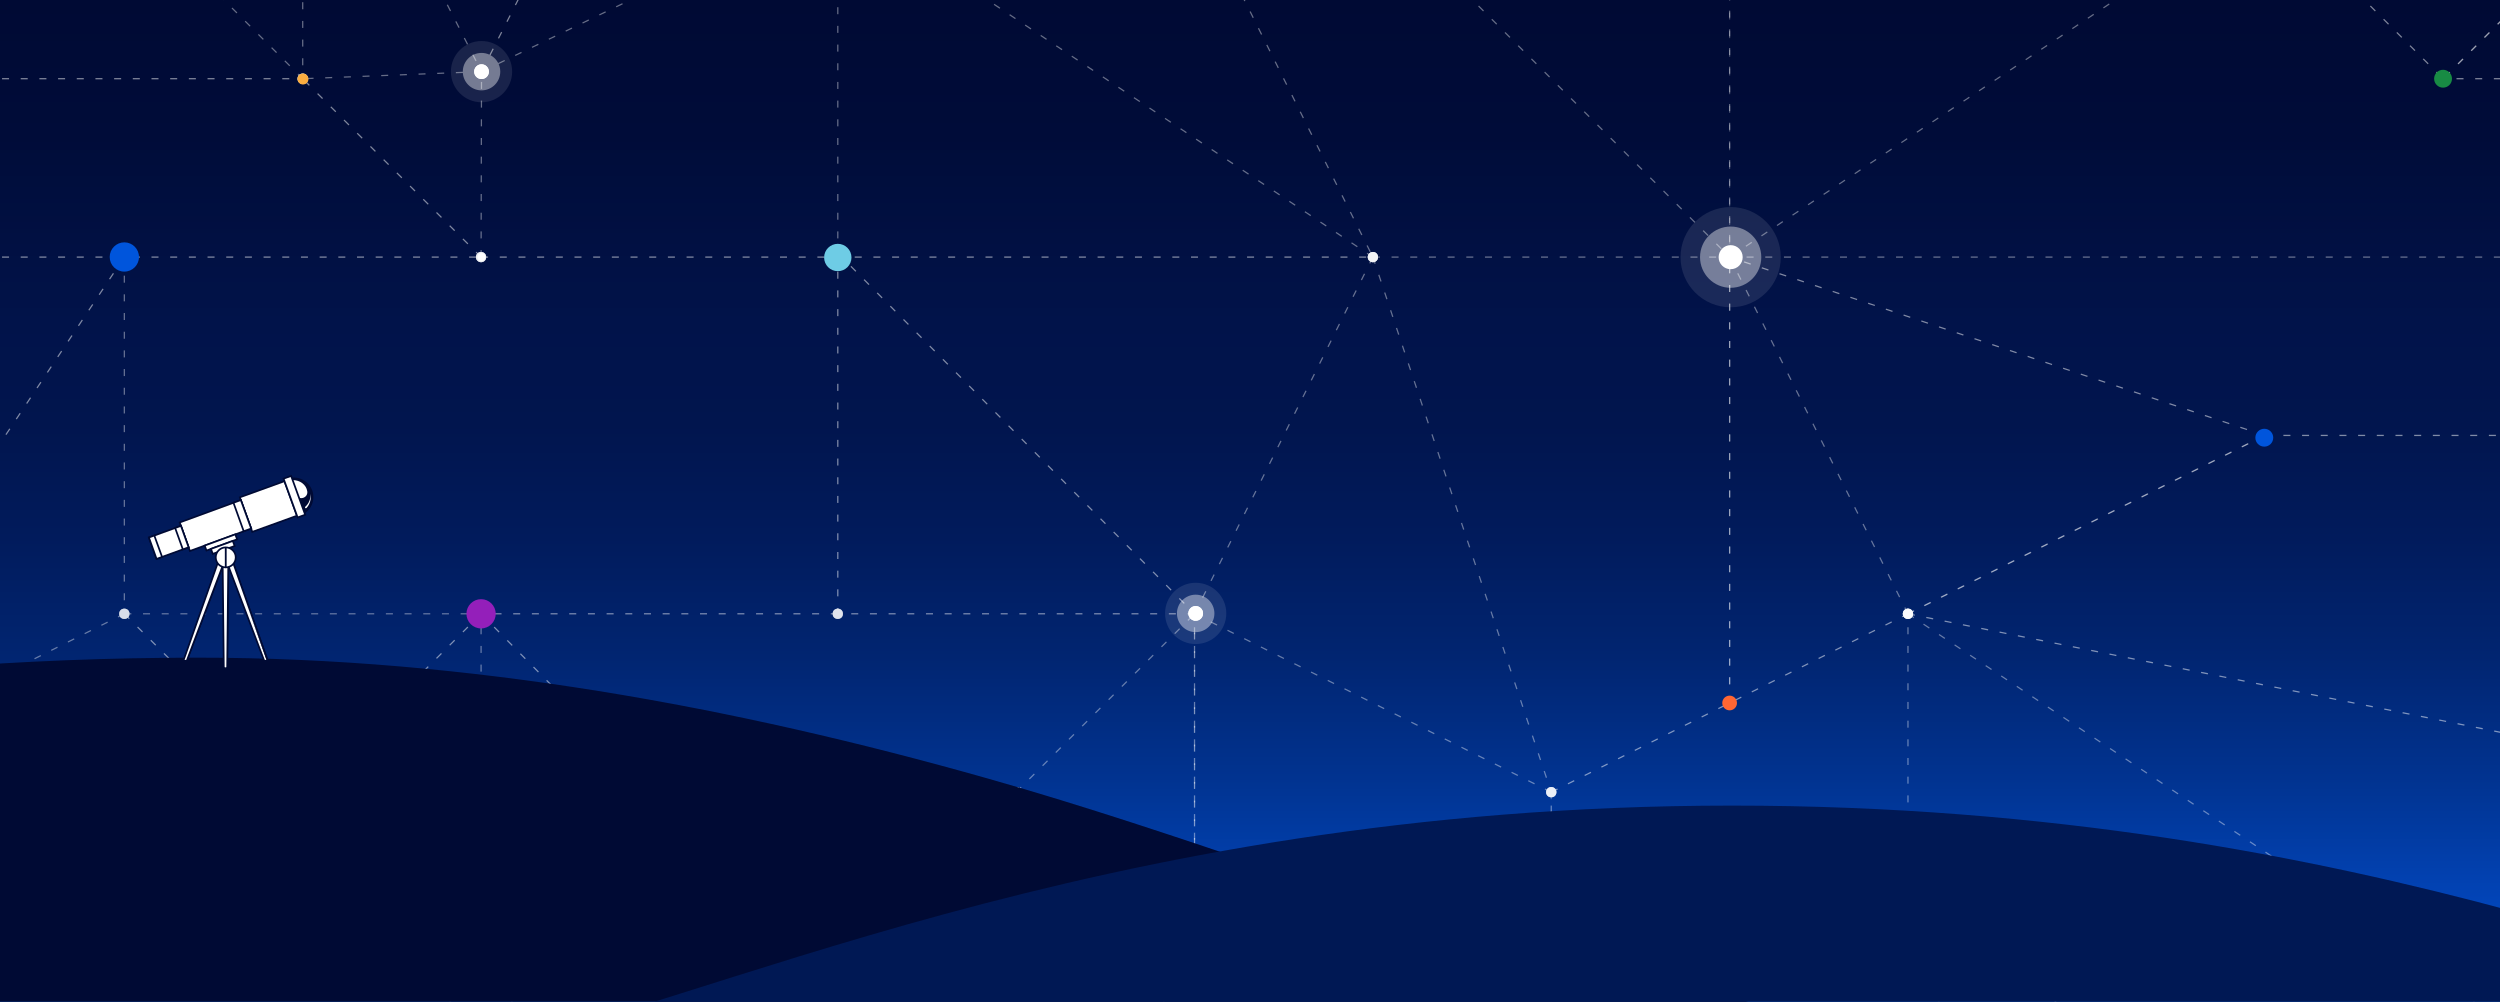 <?xml version="1.0" encoding="utf-8"?>
<!-- Generator: Adobe Illustrator 26.0.1, SVG Export Plug-In . SVG Version: 6.00 Build 0)  -->
<svg version="1.1" id="Layer_1" xmlns="http://www.w3.org/2000/svg" xmlns:xlink="http://www.w3.org/1999/xlink" x="0px" y="0px"
	 viewBox="0 0 1440 577" style="enable-background:new 0 0 1440 577;" xml:space="preserve">
<rect x="0" y="0" width="1440" height="577" fill="#333333" stroke="none"/>
<style type="text/css">
	
		.st0{clip-path:url(#SVGID_00000065767536360944370610000009080057337552224143_);fill:url(#SVGID_00000038409894171515233380000000545668790179255469_);}
	.st1{clip-path:url(#SVGID_00000065767536360944370610000009080057337552224143_);}
	.st2{opacity:0.5;}
	.st3{fill:none;stroke:#FFFFFF;stroke-width:0.714;stroke-linejoin:round;stroke-dasharray:4.035,6.726;}
	.st4{fill:#FFFFFF;}
	.st5{fill:none;}
	.st6{opacity:0.25;}
	.st7{opacity:0.8;}
	.st8{opacity:0.4;fill:#FFFFFF;}
	.st9{fill:#FBAD40;}
	.st10{opacity:0.1;fill:#FFFFFF;}
	.st11{fill:#FF6633;}
	.st12{fill:#941FBA;}
	.st13{fill:#0055DC;}
	.st14{fill:#188B44;}
	.st15{fill:#6ECCE5;}
	.st16{clip-path:url(#SVGID_00000178888247994463441530000009946297364999145356_);fill:#000A34;}
	.st17{clip-path:url(#SVGID_00000178888247994463441530000009946297364999145356_);fill:#001854;}
	.st18{fill:#FFFFFF;stroke:#000A34;stroke-width:1.003;stroke-miterlimit:10;enable-background:new    ;}
	.st19{fill:#000A34;stroke:#000A34;stroke-width:1.003;stroke-miterlimit:10;enable-background:new    ;}
	.st20{fill:#FFFFFF;stroke:#000A34;stroke-width:1.042;stroke-miterlimit:10;enable-background:new    ;}
	.st21{fill:#FFFFFF;enable-background:new    ;}
</style>
<g>
	<defs>
		<rect id="SVGID_1_" width="1440" height="577"/>
	</defs>
	<clipPath id="SVGID_00000016780100709633609000000017792851573313053824_">
		<use xlink:href="#SVGID_1_"  style="overflow:visible;"/>
	</clipPath>
	
		<linearGradient id="SVGID_00000127034457652086825900000007069500373665669258_" gradientUnits="userSpaceOnUse" x1="720" y1="577" x2="720" y2="0">
		<stop  offset="1.839155e-03" style="stop-color:#0255DC"/>
		<stop  offset="0.101" style="stop-color:#0244B7"/>
		<stop  offset="0.223" style="stop-color:#013390"/>
		<stop  offset="0.344" style="stop-color:#012571"/>
		<stop  offset="0.463" style="stop-color:#011B5C"/>
		<stop  offset="0.576" style="stop-color:#01154E"/>
		<stop  offset="0.68" style="stop-color:#01134A"/>
		<stop  offset="0.705" style="stop-color:#011247"/>
		<stop  offset="0.864" style="stop-color:#000C39"/>
		<stop  offset="1" style="stop-color:#000A34"/>
	</linearGradient>
	
		<rect style="clip-path:url(#SVGID_00000016780100709633609000000017792851573313053824_);fill:url(#SVGID_00000127034457652086825900000007069500373665669258_);" width="1440" height="577"/>
	<g style="clip-path:url(#SVGID_00000016780100709633609000000017792851573313053824_);">
		<g class="st2">
			<g>
				<line class="st3" x1="1509.94" y1="-57.4" x2="1407.2" y2="45.51"/>
				<g>
					<path class="st4" d="M1405.12,43.42c-1.15,1.15-1.15,3.02,0,4.17c1.15,1.15,3.02,1.15,4.17,0c1.15-1.15,1.15-3.02,0-4.17
						C1408.14,42.27,1406.27,42.27,1405.12,43.42z"/>
				</g>
			</g>
		</g>
		<g class="st2">
			<g>
				<line class="st3" x1="1304.47" y1="250.81" x2="1098.99" y2="353.55"/>
				<g>
					<path class="st4" d="M1303.15,248.17c1.46-0.73,3.23-0.14,3.96,1.32c0.73,1.46,0.14,3.23-1.32,3.96
						c-1.46,0.73-3.23,0.14-3.96-1.32C1301.1,250.68,1301.69,248.9,1303.15,248.17z"/>
				</g>
				<g>
					<path class="st4" d="M1097.67,350.91c-1.46,0.73-2.05,2.5-1.32,3.96c0.73,1.46,2.5,2.05,3.96,1.32
						c1.46-0.73,2.05-2.5,1.32-3.96C1100.9,350.77,1099.13,350.18,1097.67,350.91z"/>
				</g>
			</g>
		</g>
		<g class="st2">
			<g>
				<line class="st3" x1="1304.47" y1="250.81" x2="1612.68" y2="250.81"/>
				<g>
					<circle class="st4" cx="1304.47" cy="250.81" r="2.95"/>
				</g>
			</g>
		</g>
		<g class="st2">
			<g>
				<line class="st3" x1="1098.99" y1="353.55" x2="1612.68" y2="456.29"/>
				<g>
					<path class="st4" d="M1098.42,356.44c-1.6-0.32-2.63-1.87-2.31-3.47c0.32-1.6,1.87-2.63,3.47-2.31
						c1.6,0.32,2.63,1.87,2.31,3.47C1101.57,355.73,1100.01,356.76,1098.42,356.44z"/>
				</g>
			</g>
		</g>
		<g class="st2">
			<g>
				<line class="st3" x1="1098.99" y1="661.76" x2="1201.73" y2="559.02"/>
				<g>
					<path class="st4" d="M1203.82,561.11c1.15-1.15,1.15-3.02,0-4.17c-1.15-1.15-3.02-1.15-4.17,0c-1.15,1.15-1.15,3.02,0,4.17
						C1200.8,562.26,1202.66,562.26,1203.82,561.11z"/>
				</g>
			</g>
		</g>
		<g class="st2">
			<g>
				<line class="st3" x1="688.05" y1="559.02" x2="1201.73" y2="559.02"/>
				<g>
					<path class="st4" d="M688.05,561.97c-1.63,0-2.95-1.32-2.95-2.95c0-1.63,1.32-2.95,2.95-2.95s2.95,1.32,2.95,2.95
						C691,560.65,689.68,561.97,688.05,561.97z"/>
				</g>
				<g>
					<path class="st4" d="M1201.73,561.97c1.63,0,2.95-1.32,2.95-2.95c0-1.63-1.32-2.95-2.95-2.95s-2.95,1.32-2.95,2.95
						C1198.78,560.65,1200.1,561.97,1201.73,561.97z"/>
				</g>
			</g>
		</g>
		<g class="st2">
			<g>
				<line class="st3" x1="1612.68" y1="45.34" x2="1407.2" y2="45.34"/>
				<g>
					<circle class="st4" cx="1407.2" cy="45.34" r="2.95"/>
				</g>
			</g>
		</g>
		<g class="st2">
			<g>
				<line class="st3" x1="1304.47" y1="-57.4" x2="1407.2" y2="45.34"/>
				<g>
					<path class="st4" d="M1405.12,47.43c1.15,1.15,3.02,1.15,4.17,0c1.15-1.15,1.15-3.02,0-4.17c-1.15-1.15-3.02-1.15-4.17,0
						C1403.97,44.41,1403.97,46.27,1405.12,47.43z"/>
				</g>
			</g>
		</g>
		<g class="st6">
			<g>
				<line class="st3" x1="1098.99" y1="661.76" x2="1201.73" y2="558.86"/>
				<g>
					<path class="st4" d="M1203.82,560.94c1.15-1.15,1.15-3.02,0-4.17c-1.15-1.15-3.02-1.15-4.17,0c-1.15,1.15-1.15,3.02,0,4.17
						C1200.8,562.1,1202.67,562.09,1203.82,560.94z"/>
				</g>
			</g>
		</g>
		<g class="st6">
			<g>
				<line class="st3" x1="893.52" y1="456.29" x2="893.52" y2="661.76"/>
				<g>
					<circle class="st4" cx="893.52" cy="456.29" r="2.95"/>
				</g>
			</g>
		</g>
		<g class="st2">
			<g>
				<line class="st3" x1="893.52" y1="456.29" x2="1098.99" y2="353.55"/>
				<g>
					<path class="st4" d="M894.84,458.93c-1.46,0.73-3.23,0.14-3.96-1.32c-0.73-1.46-0.14-3.23,1.32-3.96
						c1.46-0.73,3.23-0.14,3.96,1.32C896.89,456.42,896.3,458.2,894.84,458.93z"/>
				</g>
				<g>
					<path class="st4" d="M1100.31,356.19c1.46-0.73,2.05-2.5,1.32-3.96c-0.73-1.46-2.5-2.05-3.96-1.32
						c-1.46,0.73-2.05,2.5-1.32,3.96C1097.08,356.33,1098.86,356.92,1100.31,356.19z"/>
				</g>
			</g>
		</g>
		<g class="st6">
			<g>
				<line class="st3" x1="1098.99" y1="353.55" x2="1304.47" y2="250.81"/>
				<g>
					<path class="st4" d="M1100.31,356.19c-1.46,0.73-3.23,0.14-3.96-1.32c-0.73-1.46-0.14-3.23,1.32-3.96
						c1.46-0.73,3.23-0.14,3.96,1.32C1102.36,353.69,1101.77,355.46,1100.31,356.19z"/>
				</g>
				<g>
					<path class="st4" d="M1305.79,253.45c1.46-0.73,2.05-2.5,1.32-3.96c-0.73-1.46-2.5-2.05-3.96-1.32
						c-1.46,0.73-2.05,2.5-1.32,3.96C1302.56,253.59,1304.33,254.18,1305.79,253.45z"/>
				</g>
			</g>
		</g>
		<g class="st2">
			<g>
				<line class="st3" x1="1304.47" y1="250.81" x2="996.26" y2="148.08"/>
				<g>
					<path class="st4" d="M1305.4,248.01c1.55,0.52,2.38,2.19,1.87,3.73c-0.52,1.55-2.19,2.38-3.73,1.87
						c-1.55-0.52-2.38-2.19-1.87-3.73C1302.18,248.33,1303.85,247.5,1305.4,248.01z"/>
				</g>
				<g>
					<path class="st4" d="M997.19,145.28c-1.55-0.52-3.22,0.32-3.73,1.87c-0.52,1.55,0.32,3.22,1.87,3.73
						c1.55,0.52,3.22-0.32,3.73-1.87C999.57,147.46,998.74,145.79,997.19,145.28z"/>
				</g>
			</g>
		</g>
		<g class="st6">
			<g>
				<line class="st3" x1="996.26" y1="-57.4" x2="996.26" y2="148.08"/>
				<g>
					<path class="st4" d="M993.31,148.08c0,1.63,1.32,2.95,2.95,2.95c1.63,0,2.95-1.32,2.95-2.95s-1.32-2.95-2.95-2.95
						C994.63,145.13,993.31,146.45,993.31,148.08z"/>
				</g>
			</g>
		</g>
		<g class="st6">
			<g>
				<line class="st3" x1="1509.94" y1="-57.4" x2="1407.2" y2="45.34"/>
				<g>
					<circle class="st4" cx="1407.2" cy="45.34" r="2.95"/>
				</g>
			</g>
		</g>
		<g class="st7">
			<g class="st2">
				<g>
					<line class="st3" x1="1407.2" y1="559.02" x2="1200.17" y2="661.76"/>
					<g>
						<path class="st4" d="M1405.89,556.38c1.46-0.72,3.23-0.13,3.96,1.33c0.72,1.46,0.13,3.23-1.33,3.96
							c-1.46,0.72-3.23,0.13-3.96-1.33C1403.84,558.88,1404.43,557.11,1405.89,556.38z"/>
					</g>
				</g>
			</g>
		</g>
		<g class="st7">
			<g class="st2">
				<g>
					<line class="st3" x1="1098.99" y1="559.02" x2="1150.36" y2="610.39"/>
					<g>
						<path class="st4" d="M1096.91,561.11c-1.15-1.15-1.15-3.02,0-4.17c1.15-1.15,3.02-1.15,4.17,0c1.15,1.15,1.15,3.02,0,4.17
							C1099.93,562.26,1098.06,562.26,1096.91,561.11z"/>
					</g>
				</g>
			</g>
			<g class="st2">
				<g>
					<line class="st3" x1="1098.99" y1="559.02" x2="1098.99" y2="353.55"/>
					<g>
						<path class="st4" d="M1101.94,559.02c0,1.63-1.32,2.95-2.95,2.95s-2.95-1.32-2.95-2.95c0-1.63,1.32-2.95,2.95-2.95
							S1101.94,557.4,1101.94,559.02z"/>
					</g>
					<g>
						<circle class="st4" cx="1098.99" cy="353.55" r="2.95"/>
					</g>
				</g>
			</g>
			<g class="st2">
				<g>
					<line class="st3" x1="1098.99" y1="353.55" x2="1407.2" y2="559.02"/>
					<g>
						<circle class="st4" cx="1098.99" cy="353.55" r="2.95"/>
					</g>
					<g>
						<path class="st4" d="M1405.57,561.48c1.36,0.9,3.19,0.54,4.09-0.82c0.9-1.36,0.54-3.19-0.82-4.09
							c-1.36-0.9-3.19-0.54-4.09,0.82C1403.85,558.74,1404.21,560.58,1405.57,561.48z"/>
					</g>
				</g>
			</g>
			<g class="st2">
				<g>
					<line class="st3" x1="1509.94" y1="661.76" x2="1407.2" y2="559.02"/>
					<g>
						<path class="st4" d="M1409.29,556.94c-1.15-1.15-3.02-1.15-4.17,0c-1.15,1.15-1.15,3.02,0,4.17c1.15,1.15,3.02,1.15,4.17,0
							C1410.44,559.96,1410.44,558.09,1409.29,556.94z"/>
					</g>
				</g>
			</g>
		</g>
		<g class="st2">
			<g>
				<line class="st3" x1="1200.17" y1="558.86" x2="1200.17" y2="867.24"/>
				<g>
					<circle class="st4" cx="1200.17" cy="558.86" r="2.95"/>
				</g>
			</g>
		</g>
		<g class="st7">
			<g class="st2">
				<g>
					<line class="st3" x1="996.26" y1="404.92" x2="996.26" y2="148.08"/>
					<g>
						<path class="st4" d="M999.21,404.92c0,1.63-1.32,2.95-2.95,2.95c-1.63,0-2.95-1.32-2.95-2.95s1.32-2.95,2.95-2.95
							C997.89,401.97,999.21,403.29,999.21,404.92z"/>
					</g>
					<g>
						<path class="st4" d="M999.21,148.08c0-1.63-1.32-2.95-2.95-2.95c-1.63,0-2.95,1.32-2.95,2.95c0,1.63,1.32,2.95,2.95,2.95
							C997.89,151.03,999.21,149.71,999.21,148.08z"/>
					</g>
				</g>
			</g>
			<g class="st2">
				<g>
					<line class="st3" x1="996.26" y1="404.92" x2="996.26" y2="148.08"/>
					<g>
						<path class="st4" d="M999.21,404.92c0,1.63-1.32,2.95-2.95,2.95c-1.63,0-2.95-1.32-2.95-2.95s1.32-2.95,2.95-2.95
							C997.89,401.97,999.21,403.29,999.21,404.92z"/>
					</g>
					<g>
						<path class="st4" d="M999.21,148.08c0-1.63-1.32-2.95-2.95-2.95c-1.63,0-2.95,1.32-2.95,2.95c0,1.63,1.32,2.95,2.95,2.95
							C997.89,151.03,999.21,149.71,999.21,148.08z"/>
					</g>
				</g>
			</g>
			<g class="st2">
				<g>
					<line class="st3" x1="1304.47" y1="-57.4" x2="996.26" y2="148.08"/>
					<g>
						<path class="st4" d="M994.62,145.62c-1.36,0.9-1.72,2.74-0.82,4.09c0.9,1.36,2.74,1.72,4.09,0.82
							c1.36-0.9,1.72-2.74,0.82-4.09C997.81,145.08,995.98,144.72,994.62,145.62z"/>
					</g>
				</g>
			</g>
			<g class="st2">
				<g>
					<line class="st3" x1="1098.99" y1="353.55" x2="996.26" y2="148.08"/>
					<g>
						<path class="st4" d="M1101.63,352.23c0.73,1.46,0.14,3.23-1.32,3.96c-1.46,0.73-3.23,0.14-3.96-1.32
							c-0.73-1.46-0.14-3.23,1.32-3.96C1099.13,350.18,1100.9,350.77,1101.63,352.23z"/>
					</g>
					<g>
						<path class="st4" d="M998.9,146.76c-0.73-1.46-2.5-2.05-3.96-1.32c-1.46,0.73-2.05,2.5-1.32,3.96
							c0.73,1.46,2.5,2.05,3.96,1.32C999.03,149.99,999.62,148.21,998.9,146.76z"/>
					</g>
				</g>
			</g>
			<g class="st2">
				<g>
					<line class="st3" x1="790.78" y1="148.08" x2="996.26" y2="148.08"/>
					<g>
						<path class="st4" d="M790.78,151.03c-1.63,0-2.95-1.32-2.95-2.95s1.32-2.95,2.95-2.95s2.95,1.32,2.95,2.95
							S792.41,151.03,790.78,151.03z"/>
					</g>
					<g>
						<path class="st4" d="M996.26,151.03c1.63,0,2.95-1.32,2.95-2.95s-1.32-2.95-2.95-2.95s-2.95,1.32-2.95,2.95
							S994.63,151.03,996.26,151.03z"/>
					</g>
				</g>
			</g>
			<g class="st2">
				<g>
					<line class="st3" x1="790.78" y1="-57.4" x2="996.26" y2="148.08"/>
					<g>
						<circle class="st4" cx="996.26" cy="148.08" r="2.95"/>
					</g>
				</g>
			</g>
			<g class="st2">
				<g>
					<line class="st3" x1="790.78" y1="148.08" x2="893.52" y2="456.29"/>
					<g>
						<path class="st4" d="M787.98,149.01c-0.52-1.55,0.32-3.22,1.87-3.73c1.55-0.52,3.22,0.32,3.73,1.87
							c0.52,1.55-0.32,3.22-1.87,3.73C790.17,151.39,788.5,150.56,787.98,149.01z"/>
					</g>
					<g>
						<path class="st4" d="M890.72,457.22c0.52,1.55,2.19,2.38,3.73,1.87c1.55-0.52,2.38-2.19,1.87-3.73
							c-0.52-1.55-2.19-2.38-3.73-1.87C891.04,454,890.21,455.67,890.72,457.22z"/>
					</g>
				</g>
			</g>
			<g class="st2">
				<g>
					<line class="st3" x1="996.26" y1="-262.87" x2="996.26" y2="148.08"/>
					<g>
						<path class="st4" d="M993.31,148.08c0,1.63,1.32,2.95,2.95,2.95c1.63,0,2.95-1.32,2.95-2.95s-1.32-2.95-2.95-2.95
							C994.63,145.13,993.31,146.45,993.31,148.08z"/>
					</g>
				</g>
			</g>
			<g class="st2">
				<g>
					<line class="st3" x1="1612.68" y1="148.08" x2="996.26" y2="148.08"/>
					<g>
						<path class="st4" d="M996.26,145.13c-1.63,0-2.95,1.32-2.95,2.95s1.32,2.95,2.95,2.95c1.63,0,2.95-1.32,2.95-2.95
							S997.89,145.13,996.26,145.13z"/>
					</g>
				</g>
			</g>
		</g>
		<g class="st2">
			<g>
				<line class="st3" x1="585.31" y1="456.29" x2="688.05" y2="559.02"/>
				<g>
					<circle class="st4" cx="585.31" cy="456.29" r="2.95"/>
				</g>
				<g>
					<circle class="st4" cx="688.05" cy="559.02" r="2.95"/>
				</g>
			</g>
		</g>
		<g class="st2">
			<g>
				<line class="st3" x1="277.1" y1="661.76" x2="277.1" y2="559.02"/>
				<g>
					<path class="st4" d="M280.05,559.02c0-1.63-1.32-2.95-2.95-2.95s-2.95,1.32-2.95,2.95c0,1.63,1.32,2.95,2.95,2.95
						S280.05,560.65,280.05,559.02z"/>
				</g>
			</g>
		</g>
		<g class="st2">
			<g>
				<line class="st3" x1="277.1" y1="559.02" x2="174.36" y2="456.29"/>
				<g>
					<circle class="st4" cx="277.1" cy="559.02" r="2.95"/>
				</g>
				<g>
					<circle class="st4" cx="174.36" cy="456.29" r="2.95"/>
				</g>
			</g>
		</g>
		<g class="st2">
			<g>
				<line class="st3" x1="277.1" y1="353.55" x2="174.36" y2="456.29"/>
				<g>
					<circle class="st4" cx="277.1" cy="353.55" r="2.95"/>
				</g>
				<g>
					<circle class="st4" cx="174.36" cy="456.29" r="2.95"/>
				</g>
			</g>
		</g>
		<g class="st2">
			<g>
				<line class="st3" x1="277.1" y1="353.55" x2="378.27" y2="456.29"/>
				<g>
					<path class="st4" d="M275,355.62c-1.14-1.16-1.13-3.03,0.03-4.17c1.16-1.14,3.03-1.13,4.17,0.03c1.14,1.16,1.13,3.03-0.03,4.17
						C278.01,356.8,276.14,356.78,275,355.62z"/>
				</g>
				<g>
					<path class="st4" d="M376.17,458.36c1.14,1.16,3.01,1.18,4.17,0.03c1.16-1.14,1.18-3.01,0.03-4.17
						c-1.14-1.16-3.01-1.18-4.17-0.03C375.04,455.33,375.02,457.2,376.17,458.36z"/>
				</g>
			</g>
		</g>
		<g class="st2">
			<g>
				<line class="st3" x1="174.36" y1="661.76" x2="174.36" y2="456.29"/>
				<g>
					<circle class="st4" cx="174.36" cy="456.29" r="2.95"/>
				</g>
			</g>
		</g>
		<g class="st2">
			<g>
				<line class="st3" x1="71.62" y1="353.55" x2="174.36" y2="456.29"/>
				<g>
					<circle class="st4" cx="71.62" cy="353.55" r="2.95"/>
				</g>
				<g>
					<circle class="st4" cx="174.36" cy="456.29" r="2.95"/>
				</g>
			</g>
		</g>
		<g class="st2">
			<g>
				<line class="st3" x1="-133.85" y1="456.29" x2="71.62" y2="148.02"/>
				<g>
					<path class="st4" d="M74.08,149.66c0.9-1.36,0.54-3.19-0.82-4.09c-1.36-0.9-3.19-0.54-4.09,0.82s-0.54,3.19,0.82,4.09
						S73.18,151.01,74.08,149.66z"/>
				</g>
			</g>
		</g>
		<g class="st2">
			<g>
				<line class="st3" x1="-31.11" y1="45.34" x2="174.36" y2="45.34"/>
				<g>
					<circle class="st4" cx="174.36" cy="45.34" r="2.95"/>
				</g>
			</g>
		</g>
		<g class="st2">
			<g>
				<line class="st3" x1="277.1" y1="148.08" x2="174.36" y2="45.34"/>
				<g>
					<circle class="st4" cx="277.1" cy="148.08" r="2.95"/>
				</g>
				<g>
					<circle class="st4" cx="174.36" cy="45.34" r="2.95"/>
				</g>
			</g>
		</g>
		<g class="st2">
			<g>
				<line class="st3" x1="277.1" y1="148.08" x2="790.78" y2="148.08"/>
				<g>
					<path class="st4" d="M277.1,151.03c-1.63,0-2.95-1.32-2.95-2.95s1.32-2.95,2.95-2.95s2.95,1.32,2.95,2.95
						S278.73,151.03,277.1,151.03z"/>
				</g>
				<g>
					<path class="st4" d="M790.78,151.03c1.63,0,2.95-1.32,2.95-2.95s-1.32-2.95-2.95-2.95s-2.95,1.32-2.95,2.95
						S789.15,151.03,790.78,151.03z"/>
				</g>
			</g>
		</g>
		<g class="st2">
			<g>
				<line class="st3" x1="482.57" y1="145.76" x2="482.57" y2="353.55"/>
				<g>
					<circle class="st4" cx="482.57" cy="145.76" r="2.95"/>
				</g>
				<g>
					<circle class="st4" cx="482.57" cy="353.55" r="2.95"/>
				</g>
			</g>
		</g>
		<g class="st2">
			<g>
				<line class="st3" x1="482.57" y1="145.76" x2="688.05" y2="353.55"/>
				<g>
					<path class="st4" d="M480.47,147.84c-1.15-1.16-1.14-3.03,0.02-4.17c1.16-1.15,3.03-1.14,4.17,0.02
						c1.15,1.16,1.14,3.03-0.02,4.17C483.49,149.01,481.62,149,480.47,147.84z"/>
				</g>
				<g>
					<path class="st4" d="M685.95,355.63c1.15,1.16,3.01,1.17,4.17,0.02s1.17-3.01,0.02-4.17c-1.15-1.16-3.01-1.17-4.17-0.02
						C684.81,352.6,684.8,354.47,685.95,355.63z"/>
				</g>
			</g>
		</g>
		<g class="st2">
			<g>
				<line class="st3" x1="688.05" y1="353.55" x2="482.57" y2="353.55"/>
				<g>
					<circle class="st4" cx="688.05" cy="353.55" r="2.95"/>
				</g>
				<g>
					<circle class="st4" cx="482.57" cy="353.55" r="2.95"/>
				</g>
			</g>
		</g>
		<g class="st2">
			<g>
				<line class="st3" x1="688.05" y1="353.55" x2="688.05" y2="661.76"/>
				<g>
					<circle class="st4" cx="688.05" cy="353.55" r="2.95"/>
				</g>
			</g>
		</g>
		<g class="st2">
			<g>
				<line class="st3" x1="277.36" y1="41.27" x2="379.83" y2="-160.13"/>
				<g>
					<path class="st4" d="M279.99,42.61c-0.74,1.45-2.52,2.03-3.97,1.29c-1.45-0.74-2.03-2.52-1.29-3.97
						c0.74-1.45,2.52-2.03,3.97-1.29S280.73,41.16,279.99,42.61z"/>
				</g>
			</g>
		</g>
		<g class="st2">
			<g>
				<line class="st3" x1="-31.11" y1="148.08" x2="277.1" y2="148.08"/>
				<g>
					<path class="st4" d="M277.1,151.03c1.63,0,2.95-1.32,2.95-2.95s-1.32-2.95-2.95-2.95s-2.95,1.32-2.95,2.95
						S275.47,151.03,277.1,151.03z"/>
				</g>
			</g>
		</g>
		<g class="st7">
			<g class="st2">
				<g>
					<line class="st3" x1="277.36" y1="41.27" x2="482.57" y2="-57.57"/>
					<g>
						<path class="st4" d="M278.65,43.93c-1.47,0.71-3.23,0.09-3.94-1.38c-0.71-1.47-0.09-3.23,1.38-3.94
							c1.47-0.71,3.23-0.09,3.94,1.38C280.73,41.46,280.11,43.22,278.65,43.93z"/>
					</g>
				</g>
			</g>
			<g class="st2">
				<g>
					<line class="st3" x1="790.78" y1="148.08" x2="482.57" y2="-57.57"/>
					<g>
						<path class="st4" d="M792.42,145.62c1.36,0.9,1.72,2.74,0.82,4.09c-0.9,1.35-2.74,1.72-4.09,0.82s-1.72-2.74-0.82-4.09
							C789.23,145.08,791.06,144.72,792.42,145.62z"/>
					</g>
				</g>
			</g>
			<g class="st2">
				<g>
					<line class="st3" x1="482.57" y1="148.08" x2="482.57" y2="-57.57"/>
					<g>
						<circle class="st4" cx="482.57" cy="148.08" r="2.95"/>
					</g>
				</g>
			</g>
			<g class="st2">
				<g>
					<line class="st3" x1="277.36" y1="41.27" x2="174.36" y2="45.34"/>
					<g>
						<path class="st4" d="M277.25,38.32c1.63-0.06,3,1.2,3.06,2.83c0.06,1.63-1.2,3-2.83,3.06s-3-1.2-3.06-2.83
							C274.35,39.76,275.62,38.39,277.25,38.32z"/>
					</g>
					<g>
						<path class="st4" d="M174.24,42.39c-1.63,0.06-2.9,1.44-2.83,3.06c0.06,1.63,1.44,2.9,3.06,2.83c1.63-0.06,2.9-1.44,2.83-3.06
							C177.25,43.59,175.87,42.33,174.24,42.39z"/>
					</g>
				</g>
			</g>
			<g class="st2">
				<g>
					<line class="st3" x1="174.36" y1="-160.13" x2="174.36" y2="45.34"/>
					<g>
						<circle class="st4" cx="174.36" cy="45.34" r="2.95"/>
					</g>
				</g>
			</g>
			<g class="st2">
				<g>
					<line class="st3" x1="585.31" y1="-262.87" x2="790.78" y2="148.08"/>
					<g>
						<path class="st4" d="M788.14,149.4c0.73,1.46,2.5,2.05,3.96,1.32c1.46-0.73,2.05-2.5,1.32-3.96s-2.5-2.05-3.96-1.32
							C788.01,146.17,787.42,147.94,788.14,149.4z"/>
					</g>
				</g>
			</g>
		</g>
		<g class="st7">
			<g class="st2">
				<g>
					<line class="st3" x1="277.1" y1="559.02" x2="174.36" y2="661.76"/>
					<g>
						<path class="st4" d="M275.01,556.94c1.15-1.15,3.02-1.15,4.17,0c1.15,1.15,1.15,3.02,0,4.17c-1.15,1.15-3.02,1.15-4.17,0
							C273.86,559.96,273.86,558.09,275.01,556.94z"/>
					</g>
				</g>
			</g>
			<g class="st2">
				<g>
					<line class="st3" x1="277.1" y1="559.02" x2="482.57" y2="764.5"/>
					<g>
						<path class="st4" d="M275.01,561.11c-1.15-1.15-1.15-3.02,0-4.17c1.15-1.15,3.02-1.15,4.17,0c1.15,1.15,1.15,3.02,0,4.17
							C278.03,562.26,276.16,562.26,275.01,561.11z"/>
					</g>
				</g>
			</g>
			<g class="st2">
				<g>
					<line class="st3" x1="893.52" y1="661.76" x2="893.52" y2="456.29"/>
					<g>
						<circle class="st4" cx="893.52" cy="456.29" r="2.95"/>
					</g>
				</g>
			</g>
			<g class="st2">
				<g>
					<line class="st3" x1="893.52" y1="661.76" x2="893.52" y2="559.02"/>
					<g>
						<path class="st4" d="M896.47,559.02c0-1.63-1.32-2.95-2.95-2.95s-2.95,1.32-2.95,2.95c0,1.63,1.32,2.95,2.95,2.95
							S896.47,560.65,896.47,559.02z"/>
					</g>
				</g>
			</g>
			<g class="st2">
				<g>
					<line class="st3" x1="277.1" y1="559.02" x2="688.05" y2="559.02"/>
					<g>
						<path class="st4" d="M277.1,561.97c-1.63,0-2.95-1.32-2.95-2.95c0-1.63,1.32-2.95,2.95-2.95s2.95,1.32,2.95,2.95
							C280.05,560.65,278.73,561.97,277.1,561.97z"/>
					</g>
					<g>
						<path class="st4" d="M688.05,561.97c1.63,0,2.95-1.32,2.95-2.95c0-1.63-1.32-2.95-2.95-2.95s-2.95,1.32-2.95,2.95
							C685.1,560.65,686.42,561.97,688.05,561.97z"/>
					</g>
				</g>
			</g>
		</g>
		<g class="st7">
		</g>
		<g class="st7">
			<g class="st2">
				<g>
					<line class="st3" x1="174.36" y1="-160.13" x2="277.36" y2="41.27"/>
					<g>
						<path class="st4" d="M274.74,42.61c0.74,1.45,2.52,2.03,3.97,1.28c1.45-0.74,2.03-2.52,1.28-3.97
							c-0.74-1.45-2.52-2.03-3.97-1.28C274.57,39.38,274,41.16,274.74,42.61z"/>
					</g>
				</g>
			</g>
			<g class="st2">
				<g>
					<line class="st3" x1="277.1" y1="148.08" x2="277.36" y2="41.27"/>
					<g>
						<path class="st4" d="M280.05,148.08c0,1.63-1.33,2.95-2.96,2.94c-1.63,0-2.95-1.33-2.94-2.96c0-1.63,1.33-2.95,2.96-2.94
							C278.73,145.13,280.05,146.45,280.05,148.08z"/>
					</g>
					<g>
						<path class="st4" d="M280.32,41.28c0-1.63-1.31-2.95-2.94-2.96c-1.63,0-2.95,1.31-2.96,2.94c0,1.63,1.31,2.95,2.94,2.96
							C278.99,44.22,280.31,42.91,280.32,41.28z"/>
					</g>
				</g>
			</g>
			<g class="st2">
				<g>
					<line class="st3" x1="174.51" y1="45.51" x2="-31.11" y2="-160.13"/>
					<g>
						<path class="st4" d="M176.6,43.42c1.15,1.15,1.15,3.02,0,4.17c-1.15,1.15-3.02,1.15-4.17,0c-1.15-1.15-1.15-3.02,0-4.17
							C173.57,42.27,175.44,42.27,176.6,43.42z"/>
					</g>
				</g>
			</g>
			<g class="st2">
				<g>
					<line class="st3" x1="-236.59" y1="456.29" x2="174.36" y2="456.29"/>
					<g>
						<circle class="st4" cx="174.36" cy="456.29" r="2.95"/>
					</g>
				</g>
			</g>
			<g class="st2">
				<g>
					<line class="st3" x1="277.1" y1="456.29" x2="585.31" y2="456.29"/>
					<g>
						<circle class="st4" cx="277.1" cy="456.29" r="2.95"/>
					</g>
					<g>
						<circle class="st4" cx="585.31" cy="456.29" r="2.95"/>
					</g>
				</g>
			</g>
			<g class="st2">
				<g>
					<line class="st3" x1="71.62" y1="148.02" x2="71.62" y2="353.55"/>
					<g>
						<circle class="st4" cx="71.62" cy="148.02" r="2.95"/>
					</g>
					<g>
						<circle class="st4" cx="71.62" cy="353.55" r="2.95"/>
					</g>
				</g>
			</g>
			<g class="st2">
				<g>
					<line class="st3" x1="71.62" y1="353.55" x2="-133.85" y2="456.29"/>
					<g>
						<path class="st4" d="M70.3,350.91c1.46-0.73,3.23-0.14,3.96,1.32c0.73,1.46,0.14,3.23-1.32,3.96s-3.23,0.14-3.96-1.32
							C68.26,353.41,68.85,351.64,70.3,350.91z"/>
					</g>
				</g>
			</g>
			<g class="st2">
				<g>
					<line class="st3" x1="71.62" y1="353.55" x2="277.1" y2="353.55"/>
					<g>
						<circle class="st4" cx="71.62" cy="353.55" r="2.95"/>
					</g>
					<g>
						<circle class="st4" cx="277.1" cy="353.55" r="2.95"/>
					</g>
				</g>
			</g>
			<g class="st2">
				<g>
					<line class="st3" x1="277.1" y1="559.02" x2="277.1" y2="353.55"/>
					<g>
						<path class="st4" d="M280.05,559.02c0,1.63-1.32,2.95-2.95,2.95s-2.95-1.32-2.95-2.95c0-1.63,1.32-2.95,2.95-2.95
							S280.05,557.4,280.05,559.02z"/>
					</g>
					<g>
						<circle class="st4" cx="277.1" cy="353.55" r="2.95"/>
					</g>
				</g>
			</g>
		</g>
		<g class="st2">
			<g>
				<line class="st3" x1="688.05" y1="559.02" x2="585.31" y2="661.76"/>
				<g>
					<path class="st4" d="M685.96,556.94c1.15-1.15,3.02-1.15,4.17,0c1.15,1.15,1.15,3.02,0,4.17c-1.15,1.15-3.02,1.15-4.17,0
						C684.81,559.96,684.81,558.09,685.96,556.94z"/>
				</g>
			</g>
		</g>
		<g class="st7">
			<g class="st2">
				<g>
					<line class="st3" x1="688.05" y1="559.02" x2="688.05" y2="353.55"/>
					<g>
						<path class="st4" d="M691,559.02c0,1.63-1.32,2.95-2.95,2.95s-2.95-1.32-2.95-2.95c0-1.63,1.32-2.95,2.95-2.95
							S691,557.4,691,559.02z"/>
					</g>
					<g>
						<circle class="st4" cx="688.05" cy="353.55" r="2.95"/>
					</g>
				</g>
			</g>
			<g class="st2">
				<g>
					<line class="st3" x1="790.78" y1="148.08" x2="688.05" y2="353.55"/>
					<g>
						<path class="st4" d="M788.14,146.76c0.73-1.46,2.5-2.05,3.96-1.32c1.46,0.73,2.05,2.5,1.32,3.96s-2.5,2.05-3.96,1.32
							C788.01,149.99,787.42,148.21,788.14,146.76z"/>
					</g>
					<g>
						<path class="st4" d="M685.41,352.23c-0.73,1.46-0.14,3.23,1.32,3.96c1.46,0.73,3.23,0.14,3.96-1.32
							c0.73-1.46,0.14-3.23-1.32-3.96C687.91,350.18,686.14,350.77,685.41,352.23z"/>
					</g>
				</g>
			</g>
			<g class="st2">
				<g>
					<line class="st3" x1="893.52" y1="456.29" x2="688.05" y2="353.55"/>
					<g>
						<path class="st4" d="M894.84,453.65c1.46,0.73,2.05,2.5,1.32,3.96c-0.73,1.46-2.5,2.05-3.96,1.32
							c-1.46-0.73-2.05-2.5-1.32-3.96C891.61,453.51,893.38,452.92,894.84,453.65z"/>
					</g>
					<g>
						<path class="st4" d="M689.37,350.91c-1.46-0.73-3.23-0.14-3.96,1.32c-0.73,1.46-0.14,3.23,1.32,3.96
							c1.46,0.73,3.23,0.14,3.96-1.32C691.41,353.41,690.82,351.64,689.37,350.91z"/>
					</g>
				</g>
			</g>
			<g class="st2">
				<g>
					<line class="st3" x1="585.31" y1="456.29" x2="688.05" y2="353.55"/>
					<g>
						<circle class="st4" cx="585.31" cy="456.29" r="2.95"/>
					</g>
					<g>
						<circle class="st4" cx="688.05" cy="353.55" r="2.95"/>
					</g>
				</g>
			</g>
		</g>
		<g class="st2">
			<g>
				<line class="st3" x1="482.57" y1="353.55" x2="277.1" y2="353.55"/>
				<g>
					<circle class="st4" cx="482.57" cy="353.55" r="2.95"/>
				</g>
				<g>
					<circle class="st4" cx="277.1" cy="353.55" r="2.95"/>
				</g>
			</g>
		</g>
		<circle class="st4" cx="174.51" cy="45.51" r="2.31"/>
		<circle class="st4" cx="482.57" cy="148.08" r="2.31"/>
		<circle class="st4" cx="277.36" cy="148.08" r="2.31"/>
		<circle class="st4" cx="1304.23" cy="251.09" r="2.31"/>
		<circle class="st4" cx="893.52" cy="558.06" r="2.31"/>
		<circle class="st9" cx="1407.2" cy="559.02" r="2.31"/>
		<circle class="st4" cx="1200.37" cy="559.02" r="2.31"/>
		<circle class="st9" cx="174.51" cy="45.51" r="3.15"/>
		<circle class="st4" cx="174.51" cy="456.77" r="2.31"/>
		<circle class="st4" cx="996.86" cy="148.13" r="6.93"/>
		<circle class="st8" cx="996.86" cy="148.13" r="17.64"/>
		<circle class="st10" cx="996.86" cy="148.13" r="28.87"/>
		<g>
			<circle class="st4" cx="688.71" cy="353.32" r="4.24"/>
			<circle class="st8" cx="688.71" cy="353.32" r="10.79"/>
			<circle class="st10" cx="688.71" cy="353.32" r="17.64"/>
			<circle class="st4" cx="688.71" cy="353.32" r="4.24"/>
			<circle class="st11" cx="996.26" cy="404.92" r="4.24"/>
		</g>
		<g>
			<circle class="st4" cx="277.36" cy="41.27" r="4.24"/>
			<circle class="st8" cx="277.36" cy="41.27" r="10.79"/>
			<circle class="st10" cx="277.36" cy="41.27" r="17.64"/>
			<circle class="st4" cx="277.36" cy="41.27" r="4.24"/>
		</g>
		<circle class="st12" cx="277.1" cy="353.55" r="8.43"/>
		<circle class="st13" cx="71.62" cy="148.02" r="8.43"/>
		<circle class="st13" cx="1304.23" cy="252.12" r="5.15"/>
		<circle class="st14" cx="1407.2" cy="45.34" r="5.15"/>
		<circle class="st15" cx="1200.37" cy="558.96" r="5.15"/>
		<circle class="st14" cx="893.25" cy="558.43" r="5.15"/>
		<circle class="st15" cx="482.57" cy="148.32" r="7.88"/>
	</g>
	<g style="clip-path:url(#SVGID_00000016780100709633609000000017792851573313053824_);">
		<defs>
			<rect id="SVGID_00000070109933632505083620000008630203265011053992_" y="255.7" width="1440" height="321.3"/>
		</defs>
		<clipPath id="SVGID_00000061447639636731081730000017675068374365292163_">
			<use xlink:href="#SVGID_00000070109933632505083620000008630203265011053992_"  style="overflow:visible;"/>
		</clipPath>
		<path style="clip-path:url(#SVGID_00000061447639636731081730000017675068374365292163_);fill:#000A34;" d="M1017.46,581.95
			c-17.4,9.58-42,5.35-61.88,5.35c-23.52,0-47.03,0-70.55,0c-46.49,0-92.98,0-139.48,0c-90.08,0-180.16,0-270.24,0
			c-162.58,0-325.15,0-487.73,0c-127.74,0-255.49,0-383.23,0c-79.25,0-158.51,0-237.76,0c-2.85,0-58.2,0-58.2,0c0,0,0-51.64,0-51.64
			c133.81-25.16,391.48-156.85,805.8-156.85c155.12,0,308.07,28.02,455.04,69.69c112.09,31.78,219.63,74.11,331.3,106.71
			c19,5.55,38.22,10.73,57.81,14.47C977.69,573.38,1001.57,571.47,1017.46,581.95z"/>
		<path style="clip-path:url(#SVGID_00000061447639636731081730000017675068374365292163_);fill:#001854;" d="M-1899.14,649.19
			H1713.3v-45.86c-118.85-22.35-347.7-139.31-715.69-139.31c-367.99,0-601.8,120.4-720.8,139.26
			c-154.13,24.42-370.4,63.2-592.17,63.2s-290.56-63.19-489.98-63.19c-199.39,0-332.85-47.86-515-47.86s-277.96,47.86-348.51,47.86
			S-1901,506.43-1901,506.43L-1899.14,649.19z"/>
	</g>
	<g style="clip-path:url(#SVGID_00000016780100709633609000000017792851573313053824_);">
		<g>
			<path class="st18" d="M125.28,324.69l-19.66,55.93l1.94-0.03l20.74-54.8L125.28,324.69z"/>
			<path class="st18" d="M106.56,380.61l1.01,0l20.74-54.8l-1.51-0.56"/>
			<path class="st18" d="M134.48,324.7l-3.02,1.11l20.74,54.8l2.02,0.02L134.48,324.7z"/>
			<path class="st18" d="M154.23,380.63l-19.74-55.93l-1.51,0.58"/>
			<path class="st18" d="M131.49,325.79h-3.22l0.63,59.02h1.95L131.49,325.79z"/>
			<path class="st18" d="M129.89,384.81h0.97l0.63-59.02h-1.61"/>
			<path class="st19" d="M165.68,276.16c5.62-1.96,11.77,1.01,13.73,6.63c0.91,2.61,0.78,5.48-0.36,8c-1.17,2.58-3.3,4.59-5.94,5.61
				L165.68,276.16z"/>
			<path class="st18" d="M169.97,285.1l-3.23-8.8c0.71-0.16,1.43-0.25,2.15-0.25c4,0,7.97,2.72,8.59,6.88
				C178.13,287.27,172.03,289.37,169.97,285.1L169.97,285.1z"/>
			<path class="st18" d="M163.82,277.17l-25.7,9.3l7.2,19.9l25.7-9.3L163.82,277.17z"/>
			<path class="st18" d="M171.43,298.06l4.36-1.58l-8.1-22.36l-4.36,1.58L171.43,298.06z"/>
			<path class="st18" d="M144.66,304.44l-35.27,12.93l-5.88-16.43l35.21-12.91L144.66,304.44z"/>
			<path class="st18" d="M108.63,315.25l-18.46,6.69l-4.41-12.35l18.45-6.69L108.63,315.25z"/>
			<path class="st18" d="M136.59,310.65l-17.65,6.46l-1.07-2.85l17.64-6.47L136.59,310.65z"/>
			<path class="st18" d="M135.17,314.49l-12.61,4.54l-1.07-2.85l12.58-4.6L135.17,314.49z M134.48,289.59l4.24-1.55l5.95,16.4
				l-4.29,1.57L134.48,289.59z M100.88,304.11l3.34-1.21l4.42,12.35l-3.31,1.2L100.88,304.11z M85.77,309.59l3.11-1.13l4.48,12.33
				l-3.18,1.15L85.77,309.59z"/>
			<path class="st18" d="M130.03,326.82c3.18,0,5.76-2.58,5.76-5.76c0-3.18-2.58-5.76-5.76-5.76c-3.18,0-5.76,2.58-5.76,5.76
				C124.27,324.25,126.85,326.82,130.03,326.82z"/>
			<path class="st20" d="M130.03,326.82v-11.51"/>
		</g>
		<path class="st21" d="M178.81,284.42c0.29,1.42,0.24,2.9-0.14,4.3c-0.39,1.45-1.12,2.78-2.12,3.89c-0.18,0.21-0.5,0.22-0.71,0.04
			c-0.21-0.18-0.22-0.5-0.04-0.71c0,0,0,0,0,0l0.04-0.04c1.03-0.91,1.83-2.05,2.34-3.33C178.72,287.26,178.94,285.84,178.81,284.42
			L178.81,284.42z"/>
	</g>
</g>
</svg>
